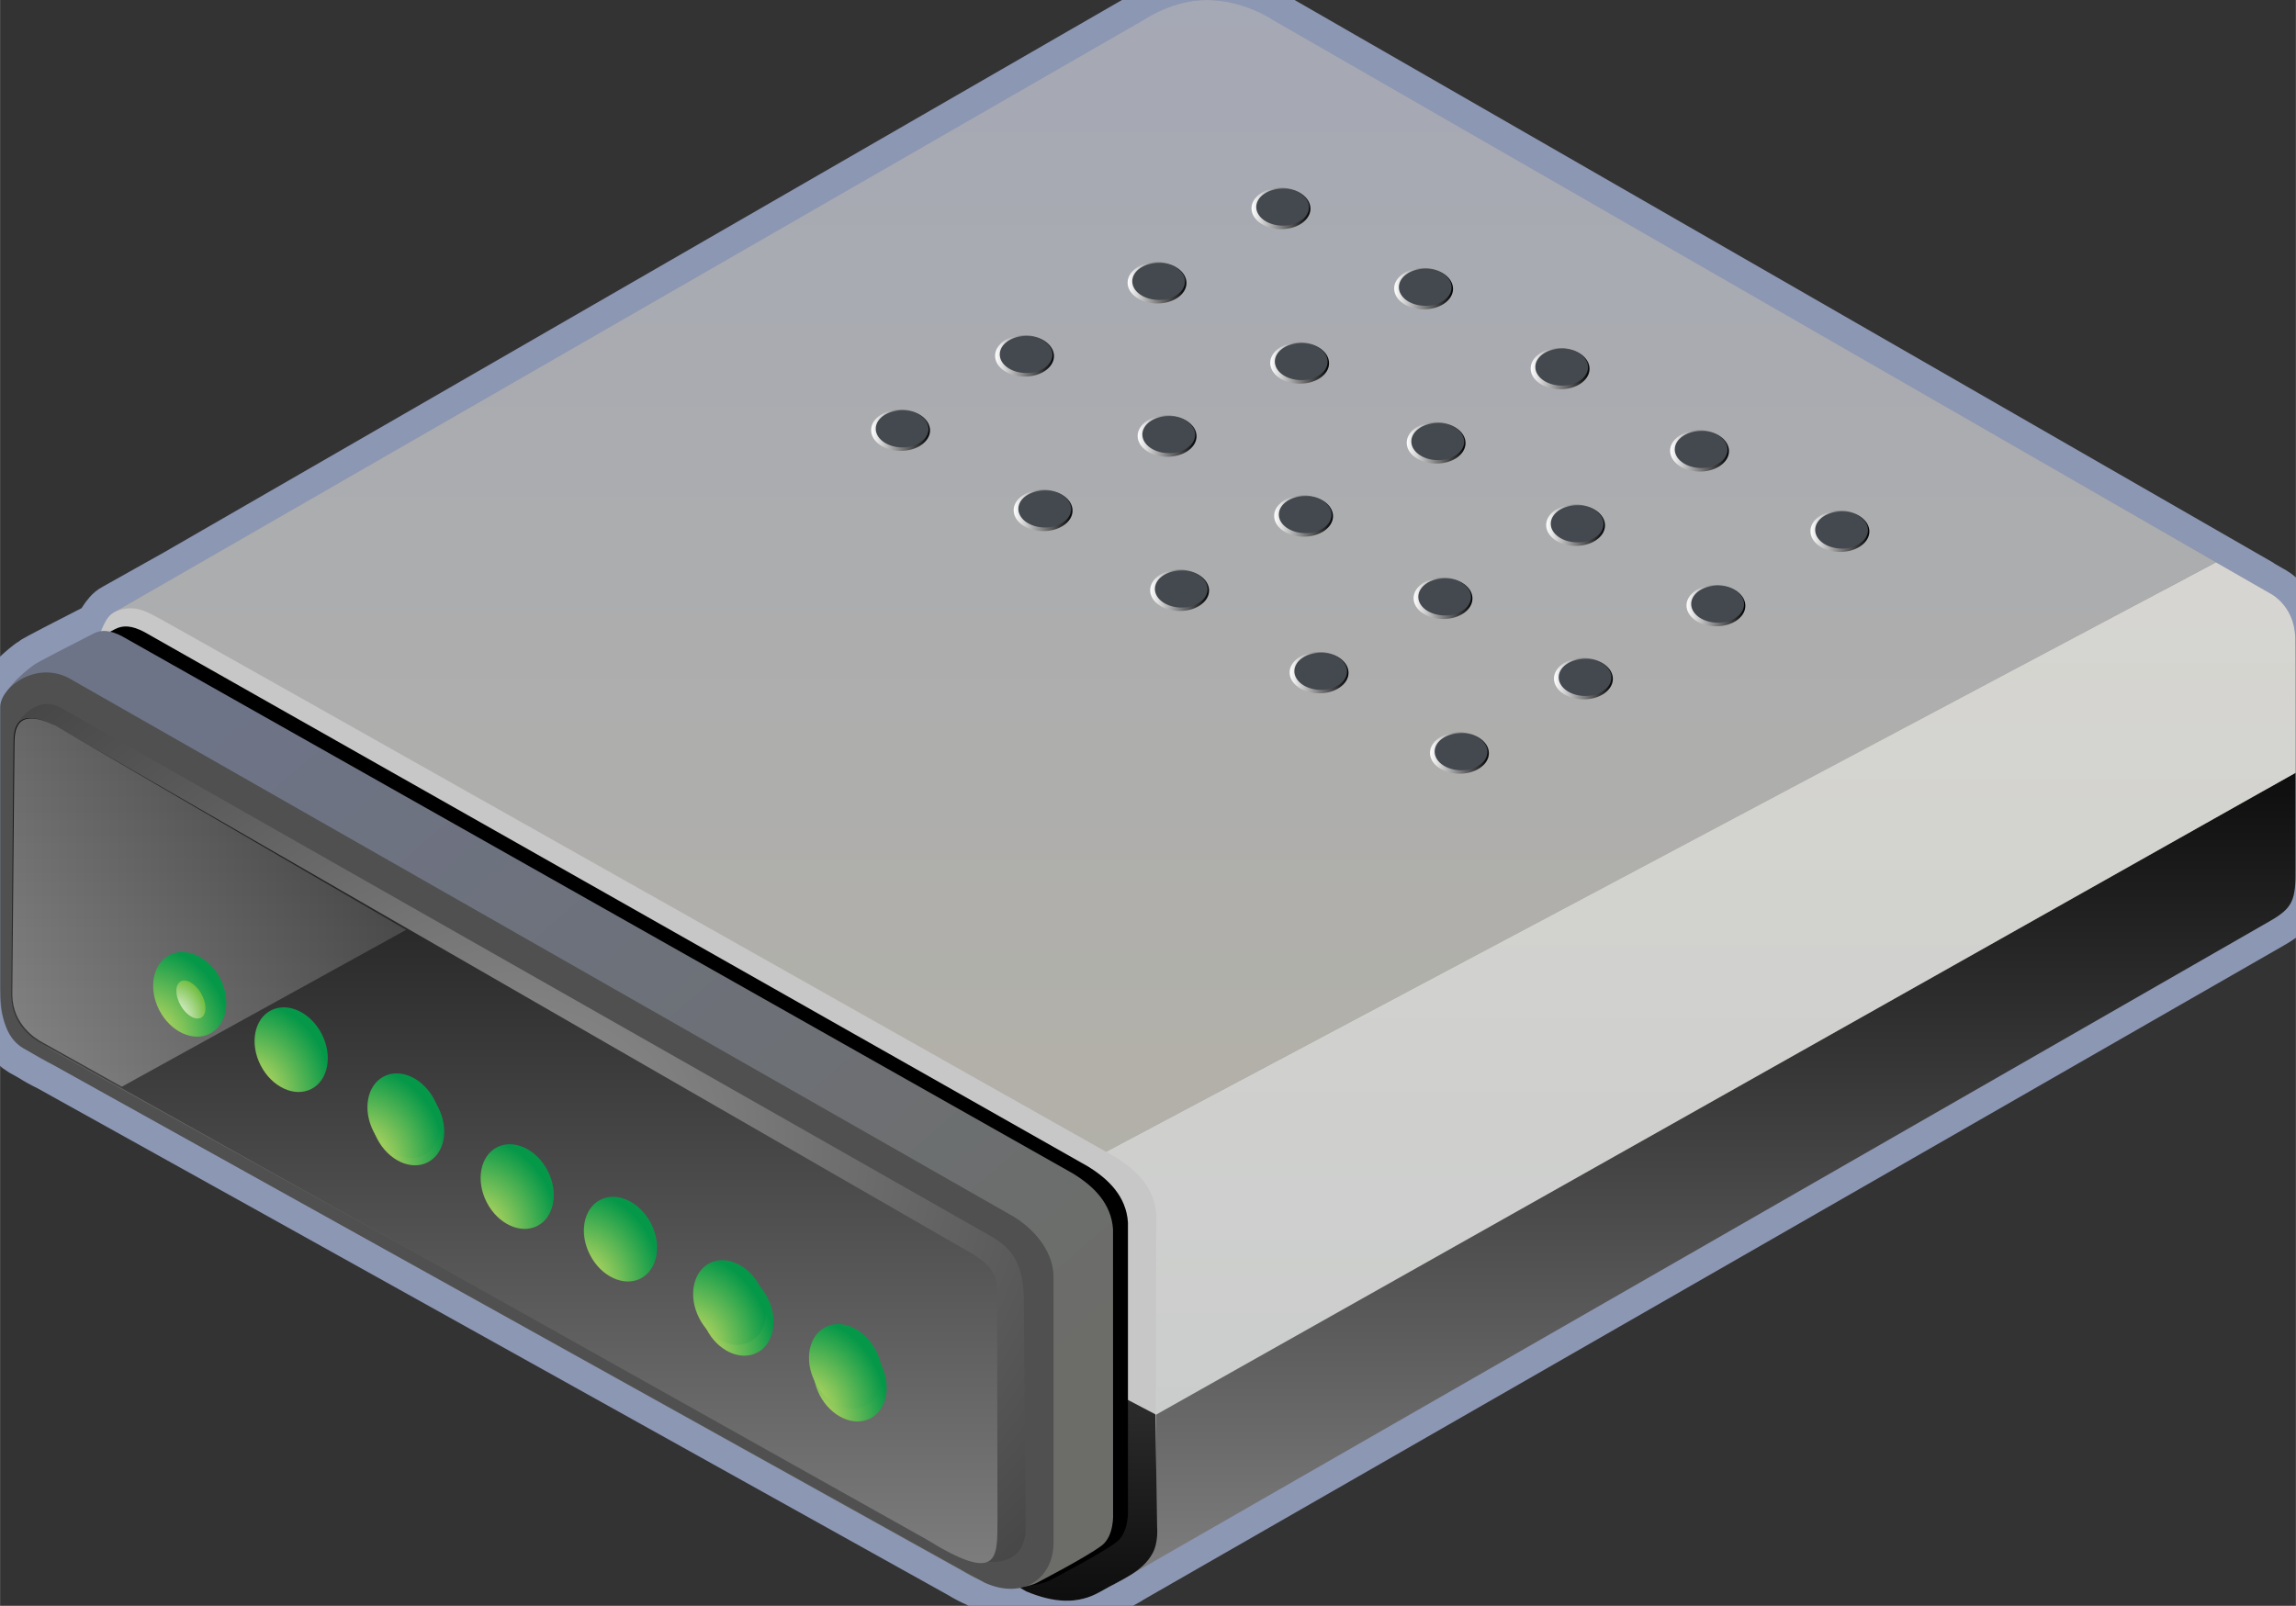 <svg xmlns="http://www.w3.org/2000/svg" xmlns:xlink="http://www.w3.org/1999/xlink" version="1.1" width="0.852" height="0.596" viewBox="0 0 61.321 42.899">
  <rect x="0" y="0" width="61.321" height="42.899" fill="#333333" stroke="none"/>
  <title><![CDATA[Advanced VoIP Gateway]]></title>
  <g transform=" scale(1) ">
    <path xmlns="http://www.w3.org/2000/svg" d="  M61.309,20.646 C61.309,20.646 61.309,17.093 61.303,17.028 C61.276,16.157 60.621,15.848 60.621,15.848 L59.183,15.023 L58.709,15.274 L59.188,15.018 L33.986,0.526 C33.986,0.526 33.224,0 32.224,0 C31.317,0 30.554,0.526 30.554,0.526 L4.766,15.398 L3.094,16.336 C2.903,16.425 2.718,16.811 2.7,16.864 C2.63,16.873 2.565,16.89 2.504,16.921 C1.967,17.195 0.966,17.707 0.905,17.762 C0.679,17.924 0.374,18.189 0.183,18.466 C0.104,18.563 0.056,18.664 0.032,18.761 C0.027,18.777 0.025,18.792 0.022,18.807 C0.018,18.829 0.007,18.853 0.007,18.875 L0.007,18.904 C0.006,18.913 0.003,18.921 0.003,18.929 L0.003,26.667 C0.003,26.882 0.04,27.082 0.11,27.269 C0.197,27.581 0.349,27.844 0.62,28.004 L0.884,28.151 C1.022,28.241 1.179,28.328 1.356,28.413 L7.29,31.712 L25.691,41.959 C25.852,42.058 26.004,42.135 26.149,42.197 L26.297,42.278 C26.643,42.437 26.96,42.466 27.234,42.41 L27.407,42.511 C27.673,42.623 27.924,42.685 28.171,42.722 C28.189,42.727 28.207,42.728 28.225,42.731 C28.317,42.743 28.41,42.755 28.499,42.755 C28.64,42.758 28.778,42.745 28.919,42.71 C28.921,42.71 28.923,42.709 28.925,42.709 C29.074,42.67 29.224,42.612 29.378,42.526 C29.509,42.451 29.633,42.386 29.753,42.323 L29.77,42.313 C29.828,42.282 29.879,42.251 29.933,42.221 C30.033,42.166 30.132,42.112 30.222,42.053 L60.623,24.608 C61.246,24.251 61.321,24.044 61.31,23.178 C61.309,23.106 61.309,20.646 61.309,20.646 Z" style="stroke-width: 1.5; stroke: #8c97b4; stroke-dasharray: none; stroke-linecap: butt; stroke-linejoin: miter; fill: none; "/>
    <defs xmlns="http://www.w3.org/2000/svg" xmlns:xlink="http://www.w3.org/1999/xlink">
      <linearGradient id="grad85">
        <stop offset="0%" stop-color="#525872" stop-opacity="1"/>
        <stop offset="100%" stop-color="#94a7c1" stop-opacity="1"/>
      </linearGradient>
      <linearGradient xlink:href="#grad85" id="grad86" x1="0" y1="0" x2="0" y2="1" gradientTransform="rotate(180 .5 .5)" gradientUnits="objectBoundingBox">
  </linearGradient>
    </defs>
    <path xmlns="http://www.w3.org/2000/svg" d="  M33.823,0.472 C33.823,0.472 32.812,0.054 32.206,0.072 C31.706,0.088 30.826,0.453 30.826,0.453 L3.186,16.374 L28.666,31.41 L59.188,15.018 L33.823,0.472 Z" style="fill-rule: evenodd; fill: url(#grad86); "/>
    <defs xmlns="http://www.w3.org/2000/svg" xmlns:xlink="http://www.w3.org/1999/xlink">
      <linearGradient id="grad87">
        <stop offset="0%" stop-color="#807f7f" stop-opacity="1"/>
        <stop offset="100%" stop-color="#0d0d0d" stop-opacity="1"/>
      </linearGradient>
      <linearGradient xlink:href="#grad87" id="grad88" x1="0" y1="0" x2="0" y2="1" gradientTransform="rotate(180 .5 .5)" gradientUnits="objectBoundingBox">
  </linearGradient>
    </defs>
    <path xmlns="http://www.w3.org/2000/svg" d="  M29.741,38.277 L29.753,42.324 L60.623,24.608 C61.246,24.251 61.321,24.044 61.31,23.178 C61.309,23.106 61.309,20.646 61.309,20.646 L29.741,38.277 Z" style="fill-rule: evenodd; fill: url(#grad88); "/>
    <defs xmlns="http://www.w3.org/2000/svg" xmlns:xlink="http://www.w3.org/1999/xlink">
      <linearGradient id="grad89">
        <stop offset="0%" stop-color="#848173" stop-opacity="1"/>
        <stop offset="100%" stop-color="#6e7487" stop-opacity="1"/>
      </linearGradient>
      <linearGradient xlink:href="#grad89" id="grad90" x1="0" y1="0" x2="0" y2="1" gradientTransform="rotate(180 .5 .5)" gradientUnits="objectBoundingBox">
  </linearGradient>
    </defs>
    <path xmlns="http://www.w3.org/2000/svg" d="  M33.986,0.526 C33.986,0.526 33.224,0 32.224,0 C31.317,0 30.554,0.526 30.554,0.526 L3.088,16.333 L28.666,31.41 L59.188,15.018 L33.986,0.526 Z" style="fill-rule: evenodd; fill: url(#grad90); "/>
    <defs xmlns="http://www.w3.org/2000/svg" xmlns:xlink="http://www.w3.org/1999/xlink">
      <linearGradient id="grad91">
        <stop offset="0%" stop-color="#ffffff" stop-opacity="0.38"/>
        <stop offset="100%" stop-color="#ffffff" stop-opacity="0.38"/>
      </linearGradient>
      <linearGradient xlink:href="#grad91" id="grad92" x1="0" y1="0" x2="0" y2="1" gradientTransform="rotate(180 .5 .5)" gradientUnits="objectBoundingBox">
  </linearGradient>
    </defs>
    <path xmlns="http://www.w3.org/2000/svg" d="  M33.986,0.526 C33.986,0.526 33.224,0 32.224,0 C31.317,0 30.554,0.526 30.554,0.526 L3.088,16.333 L29.493,30.864 L59.188,15.018 L33.986,0.526 Z" style="fill-rule: evenodd; fill: url(#grad92); "/>
    <defs xmlns="http://www.w3.org/2000/svg" xmlns:xlink="http://www.w3.org/1999/xlink">
      <linearGradient id="grad93">
        <stop offset="0%" stop-color="#848173" stop-opacity="1"/>
        <stop offset="100%" stop-color="#616766" stop-opacity="1"/>
      </linearGradient>
      <linearGradient xlink:href="#grad93" id="grad94" x1="0" y1="0" x2="0" y2="1" gradientTransform="rotate(-0 .5 .5)" gradientUnits="objectBoundingBox">
  </linearGradient>
    </defs>
    <path xmlns="http://www.w3.org/2000/svg" d="  M30.341,31.983 C30.341,34.201 30.389,38.066 30.389,38.066 L61.31,20.645 C61.31,20.645 61.31,17.093 61.303,17.027 C61.276,16.157 60.622,15.847 60.622,15.847 L59.184,15.023 L29.426,30.83 C29.426,30.83 30.341,31.018 30.341,31.983 Z" style="fill-rule: evenodd; fill: url(#grad94); "/>
    <defs xmlns="http://www.w3.org/2000/svg" xmlns:xlink="http://www.w3.org/1999/xlink">
      <linearGradient id="grad95">
        <stop offset="0%" stop-color="#ffffff" stop-opacity="0.671"/>
        <stop offset="100%" stop-color="#ffffff" stop-opacity="0.671"/>
      </linearGradient>
      <linearGradient xlink:href="#grad95" id="grad96" x1="0" y1="0" x2="0" y2="1" gradientTransform="rotate(-0 .5 .5)" gradientUnits="objectBoundingBox">
  </linearGradient>
    </defs>
    <path xmlns="http://www.w3.org/2000/svg" d="  M30.341,31.983 C30.341,34.201 30.389,38.066 30.389,38.066 L61.31,20.645 C61.31,20.645 61.31,17.093 61.303,17.027 C61.276,16.157 60.622,15.847 60.622,15.847 L59.184,15.023 L29.426,30.83 C29.426,30.83 30.341,31.018 30.341,31.983 Z" style="fill-rule: evenodd; fill: url(#grad96); "/>
    <path xmlns="http://www.w3.org/2000/svg" d="  M30.882,32.446 C30.835,31.737 30.362,31.265 29.801,30.916 C29.801,30.916 4.729,16.775 4.264,16.526 C3.941,16.352 3.709,16.216 3.361,16.257 C2.948,16.322 2.862,16.505 2.756,16.719 C2.647,16.933 2.539,17.402 2.542,17.821 L2.562,27.196 C2.562,27.966 2.955,28.376 3.686,28.829 L27.407,42.48 C28.134,42.782 28.722,42.899 29.378,42.527 C29.974,42.189 30.461,42.02 30.741,41.513 C30.903,41.22 30.864,40.813 30.864,40.813 L30.882,32.446 Z" style="fill-rule: evenodd; fill: #c8c7c7; "/>
    <defs xmlns="http://www.w3.org/2000/svg" xmlns:xlink="http://www.w3.org/1999/xlink">
      <linearGradient id="grad97">
        <stop offset="0%" stop-color="#807f7f" stop-opacity="1"/>
        <stop offset="100%" stop-color="#0d0d0d" stop-opacity="1"/>
      </linearGradient>
      <linearGradient xlink:href="#grad97" id="grad98" x1="0" y1="0" x2="0" y2="1" gradientTransform="rotate(-0 .5 .5)" gradientUnits="objectBoundingBox">
  </linearGradient>
    </defs>
    <path xmlns="http://www.w3.org/2000/svg" d="  M30.857,37.782 L2.532,22.929 C2.532,22.929 2.209,27.766 2.939,28.219 L27.407,42.512 C28.134,42.815 28.78,42.87 29.378,42.527 C29.972,42.186 30.502,42.003 30.782,41.496 C30.943,41.204 30.904,40.795 30.904,40.795 L30.857,37.782 Z" style="fill-rule: evenodd; fill: url(#grad98); "/>
    <path xmlns="http://www.w3.org/2000/svg" d="  M30.125,32.657 C30.079,31.96 29.608,31.498 29.047,31.155 C29.047,31.155 4.051,16.992 3.857,16.886 C3.521,16.706 3.284,16.699 3.083,16.801 C2.541,17.078 1.529,17.596 1.468,17.651 C1.109,17.905 0.536,18.395 0.538,18.806 L0.538,26.624 C0.538,27.379 0.923,27.95 2.006,28.439 L26.056,41.917 C27.173,42.72 28.081,42.197 28.081,42.197 C28.081,42.197 29.419,41.501 29.821,41.195 C30.162,40.931 30.125,40.328 30.125,40.328 L30.125,32.657 Z" style="fill-rule: evenodd; fill: #000000; "/>
    <defs xmlns="http://www.w3.org/2000/svg" xmlns:xlink="http://www.w3.org/1999/xlink">
      <linearGradient id="grad99">
        <stop offset="0%" stop-color="#6c6d69" stop-opacity="1"/>
        <stop offset="100%" stop-color="#6e7487" stop-opacity="1"/>
      </linearGradient>
      <linearGradient xlink:href="#grad99" id="grad100" x1="0" y1="0" x2="0" y2="1" gradientTransform="rotate(135 .5 .5)" gradientUnits="objectBoundingBox">
  </linearGradient>
    </defs>
    <path xmlns="http://www.w3.org/2000/svg" d="  M29.726,32.837 C29.68,32.15 29.212,31.691 28.66,31.352 C28.66,31.352 3.462,17.108 3.27,17.004 C2.938,16.826 2.702,16.819 2.504,16.92 C1.967,17.194 0.966,17.707 0.905,17.761 C0.55,18.014 0,18.522 0.004,18.928 L0.004,26.666 C0.004,27.413 0.383,27.977 1.454,28.462 L25.691,41.959 C26.938,42.724 27.703,42.278 27.703,42.278 C27.703,42.278 29.031,41.589 29.427,41.286 C29.765,41.026 29.728,40.43 29.728,40.43 L29.726,32.837 Z" style="fill-rule: evenodd; fill: url(#grad100); "/>
    <path xmlns="http://www.w3.org/2000/svg" d="  M28.136,41.17 C28.16,42.14 27.343,42.755 26.297,42.28 L0.62,28.004 C0.116,27.706 0.007,27.064 0.007,26.381 L0.007,18.874 C0.007,18.387 0.922,17.654 1.819,18.105 L27.102,32.519 C27.74,32.929 28.137,33.52 28.137,34.117 L28.137,41.17 L28.136,41.17 Z" style="fill-rule: evenodd; fill: #4f504f; "/>
    <defs xmlns="http://www.w3.org/2000/svg">
      <radialGradient id="grad101" cx="50%" cy="50%" r="100%">
        <stop offset="0%" stop-color="#919191" stop-opacity="1"/>
        <stop offset="100%" stop-color="#252425" stop-opacity="1"/>
      </radialGradient>
    </defs>
    <path xmlns="http://www.w3.org/2000/svg" d="  M27.394,40.825 C27.394,41.749 26.501,42.26 24.421,40.874 L1.488,28.117 C1.33,28.03 0.358,27.476 0.29,26.674 L0.363,19.619 C0.418,19.224 0.953,18.603 1.563,18.872 L26.536,33.065 C26.981,33.337 27.311,33.712 27.343,34.602 L27.394,40.825 Z" style="fill-rule: evenodd; fill: url(#grad101); "/>
    <defs xmlns="http://www.w3.org/2000/svg" xmlns:xlink="http://www.w3.org/1999/xlink">
      <linearGradient id="grad102">
        <stop offset="0%" stop-color="#807f7f" stop-opacity="1"/>
        <stop offset="100%" stop-color="#0d0d0d" stop-opacity="1"/>
      </linearGradient>
      <linearGradient xlink:href="#grad102" id="grad103" x1="0" y1="0" x2="0" y2="1" gradientTransform="rotate(180 .5 .5)" gradientUnits="objectBoundingBox">
  </linearGradient>
    </defs>
    <path xmlns="http://www.w3.org/2000/svg" d="  M26.64,40.637 C26.635,41.63 26.68,42.325 24.728,41.115 L1.098,27.868 C0.938,27.783 0.311,27.408 0.297,26.605 L0.36,19.91 C0.36,19.514 0.376,18.864 1.434,19.365 L25.926,33.47 C26.372,33.744 26.63,33.976 26.63,34.462 L26.64,40.637 Z" style="fill-rule: evenodd; fill: url(#grad103); "/>
    <defs xmlns="http://www.w3.org/2000/svg" xmlns:xlink="http://www.w3.org/1999/xlink">
      <linearGradient id="grad104">
        <stop offset="0%" stop-color="#807f7f" stop-opacity="0.369"/>
        <stop offset="100%" stop-color="#ffffff" stop-opacity="0.369"/>
      </linearGradient>
      <linearGradient xlink:href="#grad104" id="grad105" x1="0" y1="0" x2="0" y2="1" gradientTransform="rotate(90 .5 .5)" gradientUnits="objectBoundingBox">
  </linearGradient>
    </defs>
    <path xmlns="http://www.w3.org/2000/svg" d="  M3.251,29.031 L1.126,27.843 C0.968,27.757 0.34,27.383 0.326,26.583 L0.383,19.919 C0.383,19.523 0.4,18.875 1.458,19.375 L10.846,24.84 L3.251,29.031 Z" style="fill-rule: evenodd; fill: url(#grad105); "/>
    <defs xmlns="http://www.w3.org/2000/svg">
      <linearGradient id="grad106">
        <stop offset="0%" stop-color="#ffffff" stop-opacity="1"/>
        <stop offset="100%" stop-color="#000000" stop-opacity="1"/>
      </linearGradient>
    </defs>
    <path xmlns="http://www.w3.org/2000/svg" d="  M34.22,5.018 C33.785,5.014 33.43,5.257 33.425,5.562 C33.425,5.867 33.773,6.118 34.207,6.122 C34.64,6.127 34.996,5.884 34.999,5.579 C35.001,5.272 34.654,5.023 34.22,5.018 Z" style="fill-rule: evenodd; fill: url(#grad106); "/>
    <path xmlns="http://www.w3.org/2000/svg" d="  M34.263,5.04 A0.494,0.705 90.596 1,1 33.552,5.527 A0.494,0.705 90.596 0,1 34.263,5.04 Z" style="fill-rule: evenodd; fill: #444950; "/>
    <defs xmlns="http://www.w3.org/2000/svg">
      <linearGradient id="grad107">
        <stop offset="0%" stop-color="#ffffff" stop-opacity="1"/>
        <stop offset="100%" stop-color="#000000" stop-opacity="1"/>
      </linearGradient>
    </defs>
    <path xmlns="http://www.w3.org/2000/svg" d="  M38.029,7.16 C37.594,7.156 37.238,7.399 37.236,7.704 C37.234,8.009 37.58,8.26 38.016,8.264 C38.45,8.269 38.803,8.027 38.808,7.721 C38.809,7.415 38.462,7.165 38.029,7.16 Z" style="fill-rule: evenodd; fill: url(#grad107); "/>
    <path xmlns="http://www.w3.org/2000/svg" d="  M38.071,7.179 C37.68,7.176 37.364,7.395 37.361,7.668 C37.358,7.942 37.669,8.166 38.06,8.169 C38.449,8.174 38.766,7.956 38.769,7.683 C38.772,7.409 38.459,7.185 38.071,7.179 Z" style="fill-rule: evenodd; fill: #444950; "/>
    <defs xmlns="http://www.w3.org/2000/svg">
      <linearGradient id="grad108">
        <stop offset="0%" stop-color="#ffffff" stop-opacity="1"/>
        <stop offset="100%" stop-color="#000000" stop-opacity="1"/>
      </linearGradient>
    </defs>
    <path xmlns="http://www.w3.org/2000/svg" d="  M41.674,9.296 C41.239,9.29 40.885,9.535 40.882,9.84 C40.879,10.145 41.226,10.395 41.663,10.399 C42.095,10.405 42.451,10.162 42.453,9.856 C42.456,9.55 42.107,9.301 41.674,9.296 Z" style="fill-rule: evenodd; fill: url(#grad108); "/>
    <path xmlns="http://www.w3.org/2000/svg" d="  M41.715,9.313 A0.494,0.704 90.55 1,1 41.006,9.801 A0.494,0.704 90.55 0,1 41.715,9.313 Z" style="fill-rule: evenodd; fill: #444950; "/>
    <defs xmlns="http://www.w3.org/2000/svg">
      <linearGradient id="grad109">
        <stop offset="0%" stop-color="#ffffff" stop-opacity="1"/>
        <stop offset="100%" stop-color="#000000" stop-opacity="1"/>
      </linearGradient>
    </defs>
    <path xmlns="http://www.w3.org/2000/svg" d="  M45.399,11.494 C44.965,11.489 44.61,11.734 44.606,12.038 C44.605,12.343 44.951,12.593 45.387,12.598 C45.82,12.603 46.175,12.36 46.178,12.055 C46.181,11.749 45.832,11.5 45.399,11.494 Z" style="fill-rule: evenodd; fill: url(#grad109); "/>
    <path xmlns="http://www.w3.org/2000/svg" d="  M45.441,11.514 C45.05,11.51 44.734,11.729 44.73,12.002 C44.728,12.275 45.04,12.499 45.431,12.502 C45.819,12.508 46.136,12.29 46.139,12.016 C46.142,11.742 45.83,11.518 45.441,11.514 Z" style="fill-rule: evenodd; fill: #444950; "/>
    <defs xmlns="http://www.w3.org/2000/svg">
      <linearGradient id="grad110">
        <stop offset="0%" stop-color="#ffffff" stop-opacity="1"/>
        <stop offset="100%" stop-color="#000000" stop-opacity="1"/>
      </linearGradient>
    </defs>
    <path xmlns="http://www.w3.org/2000/svg" d="  M49.147,13.641 C48.714,13.636 48.358,13.88 48.355,14.185 C48.352,14.491 48.701,14.741 49.137,14.745 C49.569,14.749 49.924,14.507 49.928,14.202 C49.93,13.897 49.582,13.646 49.147,13.641 Z" style="fill-rule: evenodd; fill: url(#grad110); "/>
    <path xmlns="http://www.w3.org/2000/svg" d="  M49.192,13.664 A0.495,0.705 90.596 1,1 48.481,14.151 A0.495,0.705 90.596 0,1 49.192,13.664 Z" style="fill-rule: evenodd; fill: #444950; "/>
    <defs xmlns="http://www.w3.org/2000/svg">
      <linearGradient id="grad111">
        <stop offset="0%" stop-color="#ffffff" stop-opacity="1"/>
        <stop offset="100%" stop-color="#000000" stop-opacity="1"/>
      </linearGradient>
    </defs>
    <path xmlns="http://www.w3.org/2000/svg" d="  M30.908,7.003 C30.474,6.998 30.12,7.243 30.116,7.548 C30.113,7.852 30.461,8.103 30.897,8.107 C31.331,8.112 31.684,7.87 31.687,7.564 C31.69,7.258 31.343,7.009 30.908,7.003 Z" style="fill-rule: evenodd; fill: url(#grad111); "/>
    <path xmlns="http://www.w3.org/2000/svg" d="  M30.952,7.023 C30.56,7.019 30.244,7.237 30.24,7.511 C30.237,7.784 30.55,8.009 30.942,8.011 C31.33,8.016 31.647,7.798 31.649,7.524 C31.654,7.251 31.34,7.028 30.952,7.023 Z" style="fill-rule: evenodd; fill: #444950; "/>
    <defs xmlns="http://www.w3.org/2000/svg">
      <linearGradient id="grad112">
        <stop offset="0%" stop-color="#ffffff" stop-opacity="1"/>
        <stop offset="100%" stop-color="#000000" stop-opacity="1"/>
      </linearGradient>
    </defs>
    <path xmlns="http://www.w3.org/2000/svg" d="  M34.718,9.146 C34.282,9.141 33.929,9.386 33.925,9.69 C33.922,9.995 34.269,10.246 34.706,10.249 C35.138,10.255 35.495,10.012 35.496,9.707 C35.499,9.4 35.15,9.151 34.718,9.146 Z" style="fill-rule: evenodd; fill: url(#grad112); "/>
    <path xmlns="http://www.w3.org/2000/svg" d="  M34.76,9.166 C34.37,9.161 34.053,9.38 34.048,9.654 C34.045,9.928 34.358,10.152 34.75,10.154 C35.138,10.159 35.456,9.941 35.458,9.668 C35.461,9.394 35.148,9.171 34.76,9.166 Z" style="fill-rule: evenodd; fill: #444950; "/>
    <defs xmlns="http://www.w3.org/2000/svg">
      <linearGradient id="grad113">
        <stop offset="0%" stop-color="#ffffff" stop-opacity="1"/>
        <stop offset="100%" stop-color="#000000" stop-opacity="1"/>
      </linearGradient>
    </defs>
    <path xmlns="http://www.w3.org/2000/svg" d="  M38.363,11.28 C37.928,11.275 37.574,11.52 37.571,11.825 C37.568,12.129 37.916,12.38 38.35,12.384 C38.785,12.389 39.139,12.146 39.141,11.841 C39.145,11.536 38.797,11.286 38.363,11.28 Z" style="fill-rule: evenodd; fill: url(#grad113); "/>
    <path xmlns="http://www.w3.org/2000/svg" d="  M38.405,11.302 A0.495,0.706 90.636 1,1 37.694,11.789 A0.495,0.706 90.636 0,1 38.405,11.302 Z" style="fill-rule: evenodd; fill: #444950; "/>
    <defs xmlns="http://www.w3.org/2000/svg">
      <linearGradient id="grad114">
        <stop offset="0%" stop-color="#ffffff" stop-opacity="1"/>
        <stop offset="100%" stop-color="#000000" stop-opacity="1"/>
      </linearGradient>
    </defs>
    <path xmlns="http://www.w3.org/2000/svg" d="  M42.087,13.479 C41.653,13.474 41.298,13.718 41.296,14.024 C41.293,14.328 41.64,14.579 42.076,14.583 C42.509,14.588 42.864,14.345 42.866,14.039 C42.87,13.734 42.522,13.484 42.087,13.479 Z" style="fill-rule: evenodd; fill: url(#grad114); "/>
    <path xmlns="http://www.w3.org/2000/svg" d="  M42.13,13.499 C41.739,13.495 41.422,13.714 41.418,13.988 C41.416,14.261 41.728,14.485 42.12,14.488 C42.508,14.494 42.827,14.275 42.829,14.002 C42.833,13.727 42.519,13.505 42.13,13.499 Z" style="fill-rule: evenodd; fill: #444950; "/>
    <defs xmlns="http://www.w3.org/2000/svg">
      <linearGradient id="grad115">
        <stop offset="0%" stop-color="#ffffff" stop-opacity="1"/>
        <stop offset="100%" stop-color="#000000" stop-opacity="1"/>
      </linearGradient>
    </defs>
    <path xmlns="http://www.w3.org/2000/svg" d="  M45.838,15.627 C45.403,15.623 45.048,15.866 45.044,16.172 C45.043,16.476 45.389,16.727 45.826,16.731 C46.258,16.736 46.613,16.493 46.615,16.188 C46.619,15.882 46.271,15.632 45.838,15.627 Z" style="fill-rule: evenodd; fill: url(#grad115); "/>
    <path xmlns="http://www.w3.org/2000/svg" d="  M45.879,15.644 A0.495,0.706 90.55 1,1 45.169,16.132 A0.495,0.706 90.55 0,1 45.879,15.644 Z" style="fill-rule: evenodd; fill: #444950; "/>
    <defs xmlns="http://www.w3.org/2000/svg">
      <linearGradient id="grad116">
        <stop offset="0%" stop-color="#ffffff" stop-opacity="1"/>
        <stop offset="100%" stop-color="#000000" stop-opacity="1"/>
      </linearGradient>
    </defs>
    <path xmlns="http://www.w3.org/2000/svg" d="  M27.368,8.957 C26.934,8.951 26.581,9.195 26.577,9.5 C26.573,9.806 26.921,10.056 27.358,10.06 C27.791,10.065 28.145,9.822 28.148,9.517 C28.151,9.211 27.802,8.96 27.368,8.957 Z" style="fill-rule: evenodd; fill: url(#grad116); "/>
    <path xmlns="http://www.w3.org/2000/svg" d="  M27.411,8.976 C27.02,8.972 26.704,9.191 26.701,9.464 C26.698,9.738 27.01,9.961 27.401,9.964 C27.791,9.97 28.107,9.752 28.11,9.478 C28.113,9.204 27.799,8.98 27.411,8.976 Z" style="fill-rule: evenodd; fill: #444950; "/>
    <defs xmlns="http://www.w3.org/2000/svg">
      <linearGradient id="grad117">
        <stop offset="0%" stop-color="#ffffff" stop-opacity="1"/>
        <stop offset="100%" stop-color="#000000" stop-opacity="1"/>
      </linearGradient>
    </defs>
    <path xmlns="http://www.w3.org/2000/svg" d="  M31.177,11.098 C30.742,11.094 30.388,11.338 30.384,11.643 C30.382,11.948 30.729,12.198 31.166,12.203 C31.598,12.207 31.953,11.965 31.956,11.659 C31.96,11.354 31.61,11.103 31.177,11.098 Z" style="fill-rule: evenodd; fill: url(#grad117); "/>
    <path xmlns="http://www.w3.org/2000/svg" d="  M31.219,11.117 A0.494,0.705 90.55 1,1 30.51,11.604 A0.494,0.705 90.55 0,1 31.219,11.117 Z" style="fill-rule: evenodd; fill: #444950; "/>
    <defs xmlns="http://www.w3.org/2000/svg">
      <linearGradient id="grad118">
        <stop offset="0%" stop-color="#ffffff" stop-opacity="1"/>
        <stop offset="100%" stop-color="#000000" stop-opacity="1"/>
      </linearGradient>
    </defs>
    <path xmlns="http://www.w3.org/2000/svg" d="  M34.822,13.234 C34.389,13.229 34.033,13.474 34.031,13.778 C34.027,14.083 34.376,14.332 34.81,14.337 C35.243,14.342 35.598,14.099 35.602,13.794 C35.605,13.489 35.256,13.239 34.822,13.234 Z" style="fill-rule: evenodd; fill: url(#grad118); "/>
    <path xmlns="http://www.w3.org/2000/svg" d="  M34.866,13.253 C34.475,13.249 34.158,13.469 34.155,13.742 C34.151,14.015 34.465,14.238 34.855,14.242 C35.244,14.247 35.561,14.029 35.565,13.755 C35.567,13.482 35.255,13.258 34.866,13.253 Z" style="fill-rule: evenodd; fill: #444950; "/>
    <defs xmlns="http://www.w3.org/2000/svg">
      <linearGradient id="grad119">
        <stop offset="0%" stop-color="#ffffff" stop-opacity="1"/>
        <stop offset="100%" stop-color="#000000" stop-opacity="1"/>
      </linearGradient>
    </defs>
    <path xmlns="http://www.w3.org/2000/svg" d="  M38.547,15.432 C38.113,15.428 37.759,15.671 37.755,15.976 C37.751,16.281 38.099,16.532 38.536,16.536 C38.969,16.541 39.323,16.298 39.326,15.992 C39.331,15.687 38.98,15.437 38.547,15.432 Z" style="fill-rule: evenodd; fill: url(#grad119); "/>
    <path xmlns="http://www.w3.org/2000/svg" d="  M38.59,15.452 C38.2,15.448 37.883,15.667 37.88,15.941 C37.877,16.213 38.188,16.437 38.581,16.441 C38.97,16.445 39.286,16.228 39.289,15.954 C39.292,15.68 38.979,15.457 38.59,15.452 Z" style="fill-rule: evenodd; fill: #444950; "/>
    <defs xmlns="http://www.w3.org/2000/svg">
      <linearGradient id="grad120">
        <stop offset="0%" stop-color="#ffffff" stop-opacity="1"/>
        <stop offset="100%" stop-color="#000000" stop-opacity="1"/>
      </linearGradient>
    </defs>
    <path xmlns="http://www.w3.org/2000/svg" d="  M42.298,17.58 C41.862,17.575 41.509,17.819 41.504,18.124 C41.502,18.429 41.849,18.68 42.285,18.683 C42.718,18.689 43.073,18.445 43.076,18.14 C43.08,17.835 42.73,17.584 42.298,17.58 Z" style="fill-rule: evenodd; fill: url(#grad120); "/>
    <path xmlns="http://www.w3.org/2000/svg" d="  M42.34,17.602 A0.495,0.704 90.596 1,1 41.63,18.09 A0.495,0.704 90.596 0,1 42.34,17.602 Z" style="fill-rule: evenodd; fill: #444950; "/>
    <defs xmlns="http://www.w3.org/2000/svg">
      <linearGradient id="grad121">
        <stop offset="0%" stop-color="#ffffff" stop-opacity="1"/>
        <stop offset="100%" stop-color="#000000" stop-opacity="1"/>
      </linearGradient>
    </defs>
    <path xmlns="http://www.w3.org/2000/svg" d="  M24.057,10.941 C23.624,10.937 23.269,11.181 23.266,11.486 C23.262,11.79 23.611,12.041 24.047,12.045 C24.479,12.05 24.834,11.806 24.838,11.502 C24.84,11.196 24.491,10.946 24.057,10.941 Z" style="fill-rule: evenodd; fill: url(#grad121); "/>
    <path xmlns="http://www.w3.org/2000/svg" d="  M24.099,10.962 A0.495,0.705 90.636 1,1 23.389,11.449 A0.495,0.705 90.636 0,1 24.099,10.962 Z" style="fill-rule: evenodd; fill: #444950; "/>
    <defs xmlns="http://www.w3.org/2000/svg">
      <linearGradient id="grad122">
        <stop offset="0%" stop-color="#ffffff" stop-opacity="1"/>
        <stop offset="100%" stop-color="#000000" stop-opacity="1"/>
      </linearGradient>
    </defs>
    <path xmlns="http://www.w3.org/2000/svg" d="  M27.866,13.083 C27.431,13.079 27.076,13.324 27.073,13.628 C27.071,13.933 27.418,14.184 27.854,14.188 C28.287,14.193 28.642,13.951 28.644,13.645 C28.648,13.339 28.299,13.088 27.866,13.083 Z" style="fill-rule: evenodd; fill: url(#grad122); "/>
    <path xmlns="http://www.w3.org/2000/svg" d="  M27.908,13.103 A0.494,0.705 90.55 1,1 27.198,13.59 A0.494,0.705 90.55 0,1 27.908,13.103 Z" style="fill-rule: evenodd; fill: #444950; "/>
    <defs xmlns="http://www.w3.org/2000/svg">
      <linearGradient id="grad123">
        <stop offset="0%" stop-color="#ffffff" stop-opacity="1"/>
        <stop offset="100%" stop-color="#000000" stop-opacity="1"/>
      </linearGradient>
    </defs>
    <path xmlns="http://www.w3.org/2000/svg" d="  M31.511,15.219 C31.077,15.214 30.723,15.458 30.719,15.764 C30.716,16.068 31.064,16.319 31.501,16.322 C31.933,16.328 32.288,16.084 32.291,15.78 C32.294,15.474 31.945,15.224 31.511,15.219 Z" style="fill-rule: evenodd; fill: url(#grad123); "/>
    <path xmlns="http://www.w3.org/2000/svg" d="  M31.554,15.242 A0.494,0.704 90.596 1,1 30.845,15.729 A0.494,0.704 90.596 0,1 31.554,15.242 Z" style="fill-rule: evenodd; fill: #444950; "/>
    <defs xmlns="http://www.w3.org/2000/svg">
      <linearGradient id="grad124">
        <stop offset="0%" stop-color="#ffffff" stop-opacity="1"/>
        <stop offset="100%" stop-color="#000000" stop-opacity="1"/>
      </linearGradient>
    </defs>
    <path xmlns="http://www.w3.org/2000/svg" d="  M35.236,17.417 C34.802,17.413 34.447,17.657 34.444,17.961 C34.441,18.266 34.789,18.517 35.224,18.521 C35.657,18.526 36.012,18.284 36.016,17.977 C36.019,17.672 35.67,17.422 35.236,17.417 Z" style="fill-rule: evenodd; fill: url(#grad124); "/>
    <path xmlns="http://www.w3.org/2000/svg" d="  M35.279,17.439 A0.495,0.704 90.596 1,1 34.57,17.927 A0.495,0.704 90.596 0,1 35.279,17.439 Z" style="fill-rule: evenodd; fill: #444950; "/>
    <defs xmlns="http://www.w3.org/2000/svg">
      <linearGradient id="grad125">
        <stop offset="0%" stop-color="#ffffff" stop-opacity="1"/>
        <stop offset="100%" stop-color="#000000" stop-opacity="1"/>
      </linearGradient>
    </defs>
    <path xmlns="http://www.w3.org/2000/svg" d="  M38.986,19.564 C38.551,19.56 38.197,19.805 38.193,20.109 C38.19,20.414 38.537,20.665 38.974,20.669 C39.407,20.673 39.761,20.431 39.765,20.125 C39.768,19.82 39.419,19.57 38.986,19.564 Z" style="fill-rule: evenodd; fill: url(#grad125); "/>
    <path xmlns="http://www.w3.org/2000/svg" d="  M39.027,19.587 A0.495,0.705 90.636 1,1 38.317,20.074 A0.495,0.705 90.636 0,1 39.027,19.587 Z" style="fill-rule: evenodd; fill: #444950; "/>
    <defs xmlns="http://www.w3.org/2000/svg">
      <radialGradient id="grad126" cx="0%" cy="100%" r="100%">
        <stop offset="0%" stop-color="#e3e666" stop-opacity="1"/>
        <stop offset="100%" stop-color="#059849" stop-opacity="1"/>
      </radialGradient>
    </defs>
    <path xmlns="http://www.w3.org/2000/svg" d="  M5.881,26.144 C6.178,26.724 6.055,27.383 5.605,27.613 C5.155,27.845 4.548,27.562 4.25,26.982 C3.953,26.404 4.077,25.744 4.526,25.513 C4.976,25.282 5.583,25.565 5.881,26.144 Z" style="fill-rule: evenodd; fill: url(#grad126); "/>
    <defs xmlns="http://www.w3.org/2000/svg">
      <radialGradient id="grad127" cx="0%" cy="100%" r="100%">
        <stop offset="0%" stop-color="#ffffff" stop-opacity="1"/>
        <stop offset="100%" stop-color="#74bf44" stop-opacity="1"/>
      </radialGradient>
    </defs>
    <path xmlns="http://www.w3.org/2000/svg" d="  M4.818,26.221 C4.966,26.131 5.212,26.273 5.367,26.538 C5.521,26.804 5.526,27.091 5.378,27.182 C5.228,27.273 4.981,27.131 4.827,26.866 C4.673,26.6 4.669,26.312 4.818,26.221 Z" style="fill-rule: evenodd; fill: url(#grad127); "/>
    <defs xmlns="http://www.w3.org/2000/svg">
      <radialGradient id="grad128" cx="0%" cy="100%" r="100%">
        <stop offset="0%" stop-color="#ffffff" stop-opacity="1"/>
        <stop offset="100%" stop-color="#74bf44" stop-opacity="1"/>
      </radialGradient>
    </defs>
    <path xmlns="http://www.w3.org/2000/svg" d="  M19.384,34.551 C19.533,34.46 19.778,34.602 19.934,34.867 C20.089,35.134 20.093,35.421 19.945,35.512 C19.796,35.602 19.549,35.461 19.394,35.195 C19.239,34.929 19.236,34.642 19.384,34.551 Z" style="fill-rule: evenodd; fill: url(#grad128); "/>
    <defs xmlns="http://www.w3.org/2000/svg">
      <radialGradient id="grad129" cx="0%" cy="100%" r="100%">
        <stop offset="0%" stop-color="#e3e666" stop-opacity="1"/>
        <stop offset="100%" stop-color="#059849" stop-opacity="1"/>
      </radialGradient>
    </defs>
    <path xmlns="http://www.w3.org/2000/svg" d="  M20.497,34.666 C20.794,35.246 20.671,35.904 20.22,36.136 C19.77,36.367 19.163,36.085 18.866,35.504 C18.568,34.924 18.692,34.267 19.142,34.035 C19.592,33.805 20.198,34.086 20.497,34.666 Z" style="fill-rule: evenodd; fill: url(#grad129); "/>
    <defs xmlns="http://www.w3.org/2000/svg">
      <radialGradient id="grad130" cx="0%" cy="100%" r="100%">
        <stop offset="0%" stop-color="#ffffff" stop-opacity="1"/>
        <stop offset="100%" stop-color="#74bf44" stop-opacity="1"/>
      </radialGradient>
    </defs>
    <path xmlns="http://www.w3.org/2000/svg" d="  M19.384,34.551 C19.533,34.46 19.778,34.602 19.934,34.867 C20.089,35.134 20.093,35.421 19.945,35.512 C19.796,35.602 19.549,35.461 19.394,35.195 C19.239,34.929 19.236,34.642 19.384,34.551 Z" style="fill-rule: evenodd; fill: url(#grad130); "/>
    <defs xmlns="http://www.w3.org/2000/svg">
      <radialGradient id="grad131" cx="0%" cy="100%" r="100%">
        <stop offset="0%" stop-color="#e3e666" stop-opacity="1"/>
        <stop offset="100%" stop-color="#059849" stop-opacity="1"/>
      </radialGradient>
    </defs>
    <path xmlns="http://www.w3.org/2000/svg" d="  M20.302,34.376 C20.601,34.958 20.477,35.614 20.027,35.846 C19.576,36.079 18.971,35.794 18.673,35.214 C18.376,34.636 18.5,33.978 18.948,33.746 C19.399,33.515 20.005,33.798 20.302,34.376 Z" style="fill-rule: evenodd; fill: url(#grad131); "/>
    <defs xmlns="http://www.w3.org/2000/svg">
      <radialGradient id="grad132" cx="0%" cy="100%" r="100%">
        <stop offset="0%" stop-color="#ffffff" stop-opacity="1"/>
        <stop offset="100%" stop-color="#74bf44" stop-opacity="1"/>
      </radialGradient>
    </defs>
    <path xmlns="http://www.w3.org/2000/svg" d="  M16.396,32.784 C16.544,32.695 16.79,32.837 16.945,33.102 C17.1,33.368 17.104,33.656 16.955,33.746 C16.805,33.837 16.56,33.695 16.405,33.43 C16.25,33.163 16.247,32.875 16.396,32.784 Z" style="fill-rule: evenodd; fill: url(#grad132); "/>
    <defs xmlns="http://www.w3.org/2000/svg">
      <radialGradient id="grad133" cx="0%" cy="100%" r="100%">
        <stop offset="0%" stop-color="#e3e666" stop-opacity="1"/>
        <stop offset="100%" stop-color="#059849" stop-opacity="1"/>
      </radialGradient>
    </defs>
    <path xmlns="http://www.w3.org/2000/svg" d="  M17.386,32.684 C17.684,33.264 17.56,33.922 17.11,34.154 C16.659,34.384 16.053,34.102 15.755,33.52 C15.457,32.942 15.581,32.285 16.031,32.053 C16.481,31.821 17.089,32.105 17.386,32.684 Z" style="fill-rule: evenodd; fill: url(#grad133); "/>
    <defs xmlns="http://www.w3.org/2000/svg">
      <radialGradient id="grad134" cx="0%" cy="100%" r="100%">
        <stop offset="0%" stop-color="#ffffff" stop-opacity="1"/>
        <stop offset="100%" stop-color="#74bf44" stop-opacity="1"/>
      </radialGradient>
    </defs>
    <path xmlns="http://www.w3.org/2000/svg" d="  M13.613,31.307 C13.762,31.216 14.008,31.358 14.164,31.624 C14.318,31.89 14.321,32.177 14.173,32.268 C14.024,32.359 13.777,32.217 13.622,31.951 C13.469,31.687 13.465,31.397 13.613,31.307 Z" style="fill-rule: evenodd; fill: url(#grad134); "/>
    <defs xmlns="http://www.w3.org/2000/svg">
      <radialGradient id="grad135" cx="0%" cy="100%" r="100%">
        <stop offset="0%" stop-color="#e3e666" stop-opacity="1"/>
        <stop offset="100%" stop-color="#059849" stop-opacity="1"/>
      </radialGradient>
    </defs>
    <path xmlns="http://www.w3.org/2000/svg" d="  M14.628,31.279 C14.925,31.859 14.801,32.517 14.351,32.749 C13.9,32.979 13.294,32.696 12.997,32.117 C12.7,31.538 12.823,30.88 13.272,30.648 C13.723,30.417 14.33,30.7 14.628,31.279 Z" style="fill-rule: evenodd; fill: url(#grad135); "/>
    <defs xmlns="http://www.w3.org/2000/svg">
      <radialGradient id="grad136" cx="0%" cy="100%" r="100%">
        <stop offset="0%" stop-color="#ffffff" stop-opacity="1"/>
        <stop offset="100%" stop-color="#74bf44" stop-opacity="1"/>
      </radialGradient>
    </defs>
    <path xmlns="http://www.w3.org/2000/svg" d="  M22.408,36.307 C22.556,36.216 22.802,36.358 22.956,36.625 C23.111,36.889 23.114,37.177 22.967,37.267 C22.817,37.358 22.57,37.217 22.417,36.951 C22.262,36.685 22.258,36.398 22.408,36.307 Z" style="fill-rule: evenodd; fill: url(#grad136); "/>
    <defs xmlns="http://www.w3.org/2000/svg">
      <radialGradient id="grad137" cx="0%" cy="100%" r="100%">
        <stop offset="0%" stop-color="#e3e666" stop-opacity="1"/>
        <stop offset="100%" stop-color="#059849" stop-opacity="1"/>
      </radialGradient>
    </defs>
    <path xmlns="http://www.w3.org/2000/svg" d="  M23.519,36.425 C23.816,37.003 23.693,37.66 23.243,37.892 C22.791,38.124 22.186,37.841 21.887,37.261 C21.59,36.681 21.714,36.025 22.164,35.791 C22.615,35.561 23.221,35.843 23.519,36.425 Z" style="fill-rule: evenodd; fill: url(#grad137); "/>
    <defs xmlns="http://www.w3.org/2000/svg">
      <radialGradient id="grad138" cx="0%" cy="100%" r="100%">
        <stop offset="0%" stop-color="#ffffff" stop-opacity="1"/>
        <stop offset="100%" stop-color="#74bf44" stop-opacity="1"/>
      </radialGradient>
    </defs>
    <path xmlns="http://www.w3.org/2000/svg" d="  M22.408,36.307 C22.556,36.216 22.802,36.358 22.956,36.625 C23.111,36.889 23.114,37.177 22.967,37.267 C22.817,37.358 22.57,37.217 22.417,36.951 C22.262,36.685 22.258,36.398 22.408,36.307 Z" style="fill-rule: evenodd; fill: url(#grad138); "/>
    <defs xmlns="http://www.w3.org/2000/svg">
      <radialGradient id="grad139" cx="0%" cy="100%" r="100%">
        <stop offset="0%" stop-color="#e3e666" stop-opacity="1"/>
        <stop offset="100%" stop-color="#059849" stop-opacity="1"/>
      </radialGradient>
    </defs>
    <path xmlns="http://www.w3.org/2000/svg" d="  M23.398,36.086 C23.695,36.664 23.572,37.323 23.122,37.555 C22.672,37.785 22.065,37.504 21.768,36.922 C21.47,36.343 21.593,35.686 22.043,35.454 C22.493,35.222 23.1,35.506 23.398,36.086 Z" style="fill-rule: evenodd; fill: url(#grad139); "/>
    <defs xmlns="http://www.w3.org/2000/svg">
      <radialGradient id="grad140" cx="0%" cy="100%" r="100%">
        <stop offset="0%" stop-color="#ffffff" stop-opacity="1"/>
        <stop offset="100%" stop-color="#74bf44" stop-opacity="1"/>
      </radialGradient>
    </defs>
    <path xmlns="http://www.w3.org/2000/svg" d="  M7.601,27.698 C7.75,27.609 7.995,27.749 8.15,28.016 C8.304,28.282 8.309,28.57 8.16,28.659 C8.011,28.75 7.764,28.608 7.609,28.343 C7.457,28.078 7.451,27.789 7.601,27.698 Z" style="fill-rule: evenodd; fill: url(#grad140); "/>
    <defs xmlns="http://www.w3.org/2000/svg">
      <radialGradient id="grad141" cx="0%" cy="100%" r="100%">
        <stop offset="0%" stop-color="#e3e666" stop-opacity="1"/>
        <stop offset="100%" stop-color="#059849" stop-opacity="1"/>
      </radialGradient>
    </defs>
    <path xmlns="http://www.w3.org/2000/svg" d="  M8.591,27.622 C8.889,28.201 8.765,28.859 8.316,29.091 C7.864,29.323 7.258,29.04 6.959,28.459 C6.662,27.88 6.786,27.222 7.237,26.99 C7.688,26.761 8.293,27.042 8.591,27.622 Z" style="fill-rule: evenodd; fill: url(#grad141); "/>
    <defs xmlns="http://www.w3.org/2000/svg">
      <radialGradient id="grad142" cx="0%" cy="100%" r="100%">
        <stop offset="0%" stop-color="#ffffff" stop-opacity="1"/>
        <stop offset="100%" stop-color="#74bf44" stop-opacity="1"/>
      </radialGradient>
    </defs>
    <path xmlns="http://www.w3.org/2000/svg" d="  M10.59,29.463 C10.739,29.374 10.985,29.515 11.14,29.781 C11.294,30.047 11.298,30.334 11.15,30.425 C11,30.516 10.753,30.374 10.599,30.109 C10.444,29.843 10.441,29.555 10.59,29.463 Z" style="fill-rule: evenodd; fill: url(#grad142); "/>
    <defs xmlns="http://www.w3.org/2000/svg">
      <radialGradient id="grad143" cx="0%" cy="100%" r="100%">
        <stop offset="0%" stop-color="#e3e666" stop-opacity="1"/>
        <stop offset="100%" stop-color="#059849" stop-opacity="1"/>
      </radialGradient>
    </defs>
    <path xmlns="http://www.w3.org/2000/svg" d="  M11.701,29.581 C11.998,30.16 11.875,30.818 11.424,31.05 C10.974,31.282 10.368,30.997 10.07,30.419 C9.773,29.839 9.896,29.181 10.345,28.949 C10.797,28.719 11.404,29 11.701,29.581 Z" style="fill-rule: evenodd; fill: url(#grad143); "/>
    <defs xmlns="http://www.w3.org/2000/svg">
      <radialGradient id="grad144" cx="0%" cy="100%" r="100%">
        <stop offset="0%" stop-color="#ffffff" stop-opacity="1"/>
        <stop offset="100%" stop-color="#74bf44" stop-opacity="1"/>
      </radialGradient>
    </defs>
    <path xmlns="http://www.w3.org/2000/svg" d="  M10.59,29.463 C10.739,29.374 10.985,29.515 11.14,29.781 C11.294,30.047 11.298,30.334 11.15,30.425 C11,30.516 10.753,30.374 10.599,30.109 C10.444,29.843 10.441,29.555 10.59,29.463 Z" style="fill-rule: evenodd; fill: url(#grad144); "/>
    <defs xmlns="http://www.w3.org/2000/svg">
      <radialGradient id="grad145" cx="0%" cy="100%" r="100%">
        <stop offset="0%" stop-color="#e3e666" stop-opacity="1"/>
        <stop offset="100%" stop-color="#059849" stop-opacity="1"/>
      </radialGradient>
    </defs>
    <path xmlns="http://www.w3.org/2000/svg" d="  M11.604,29.387 C11.901,29.967 11.779,30.625 11.328,30.857 C10.877,31.088 10.272,30.805 9.973,30.225 C9.677,29.645 9.8,28.988 10.25,28.756 C10.7,28.524 11.308,28.807 11.604,29.387 Z" style="fill-rule: evenodd; fill: url(#grad145); "/>
    <!--converted by libvisio2svg-->
  </g>
</svg>

